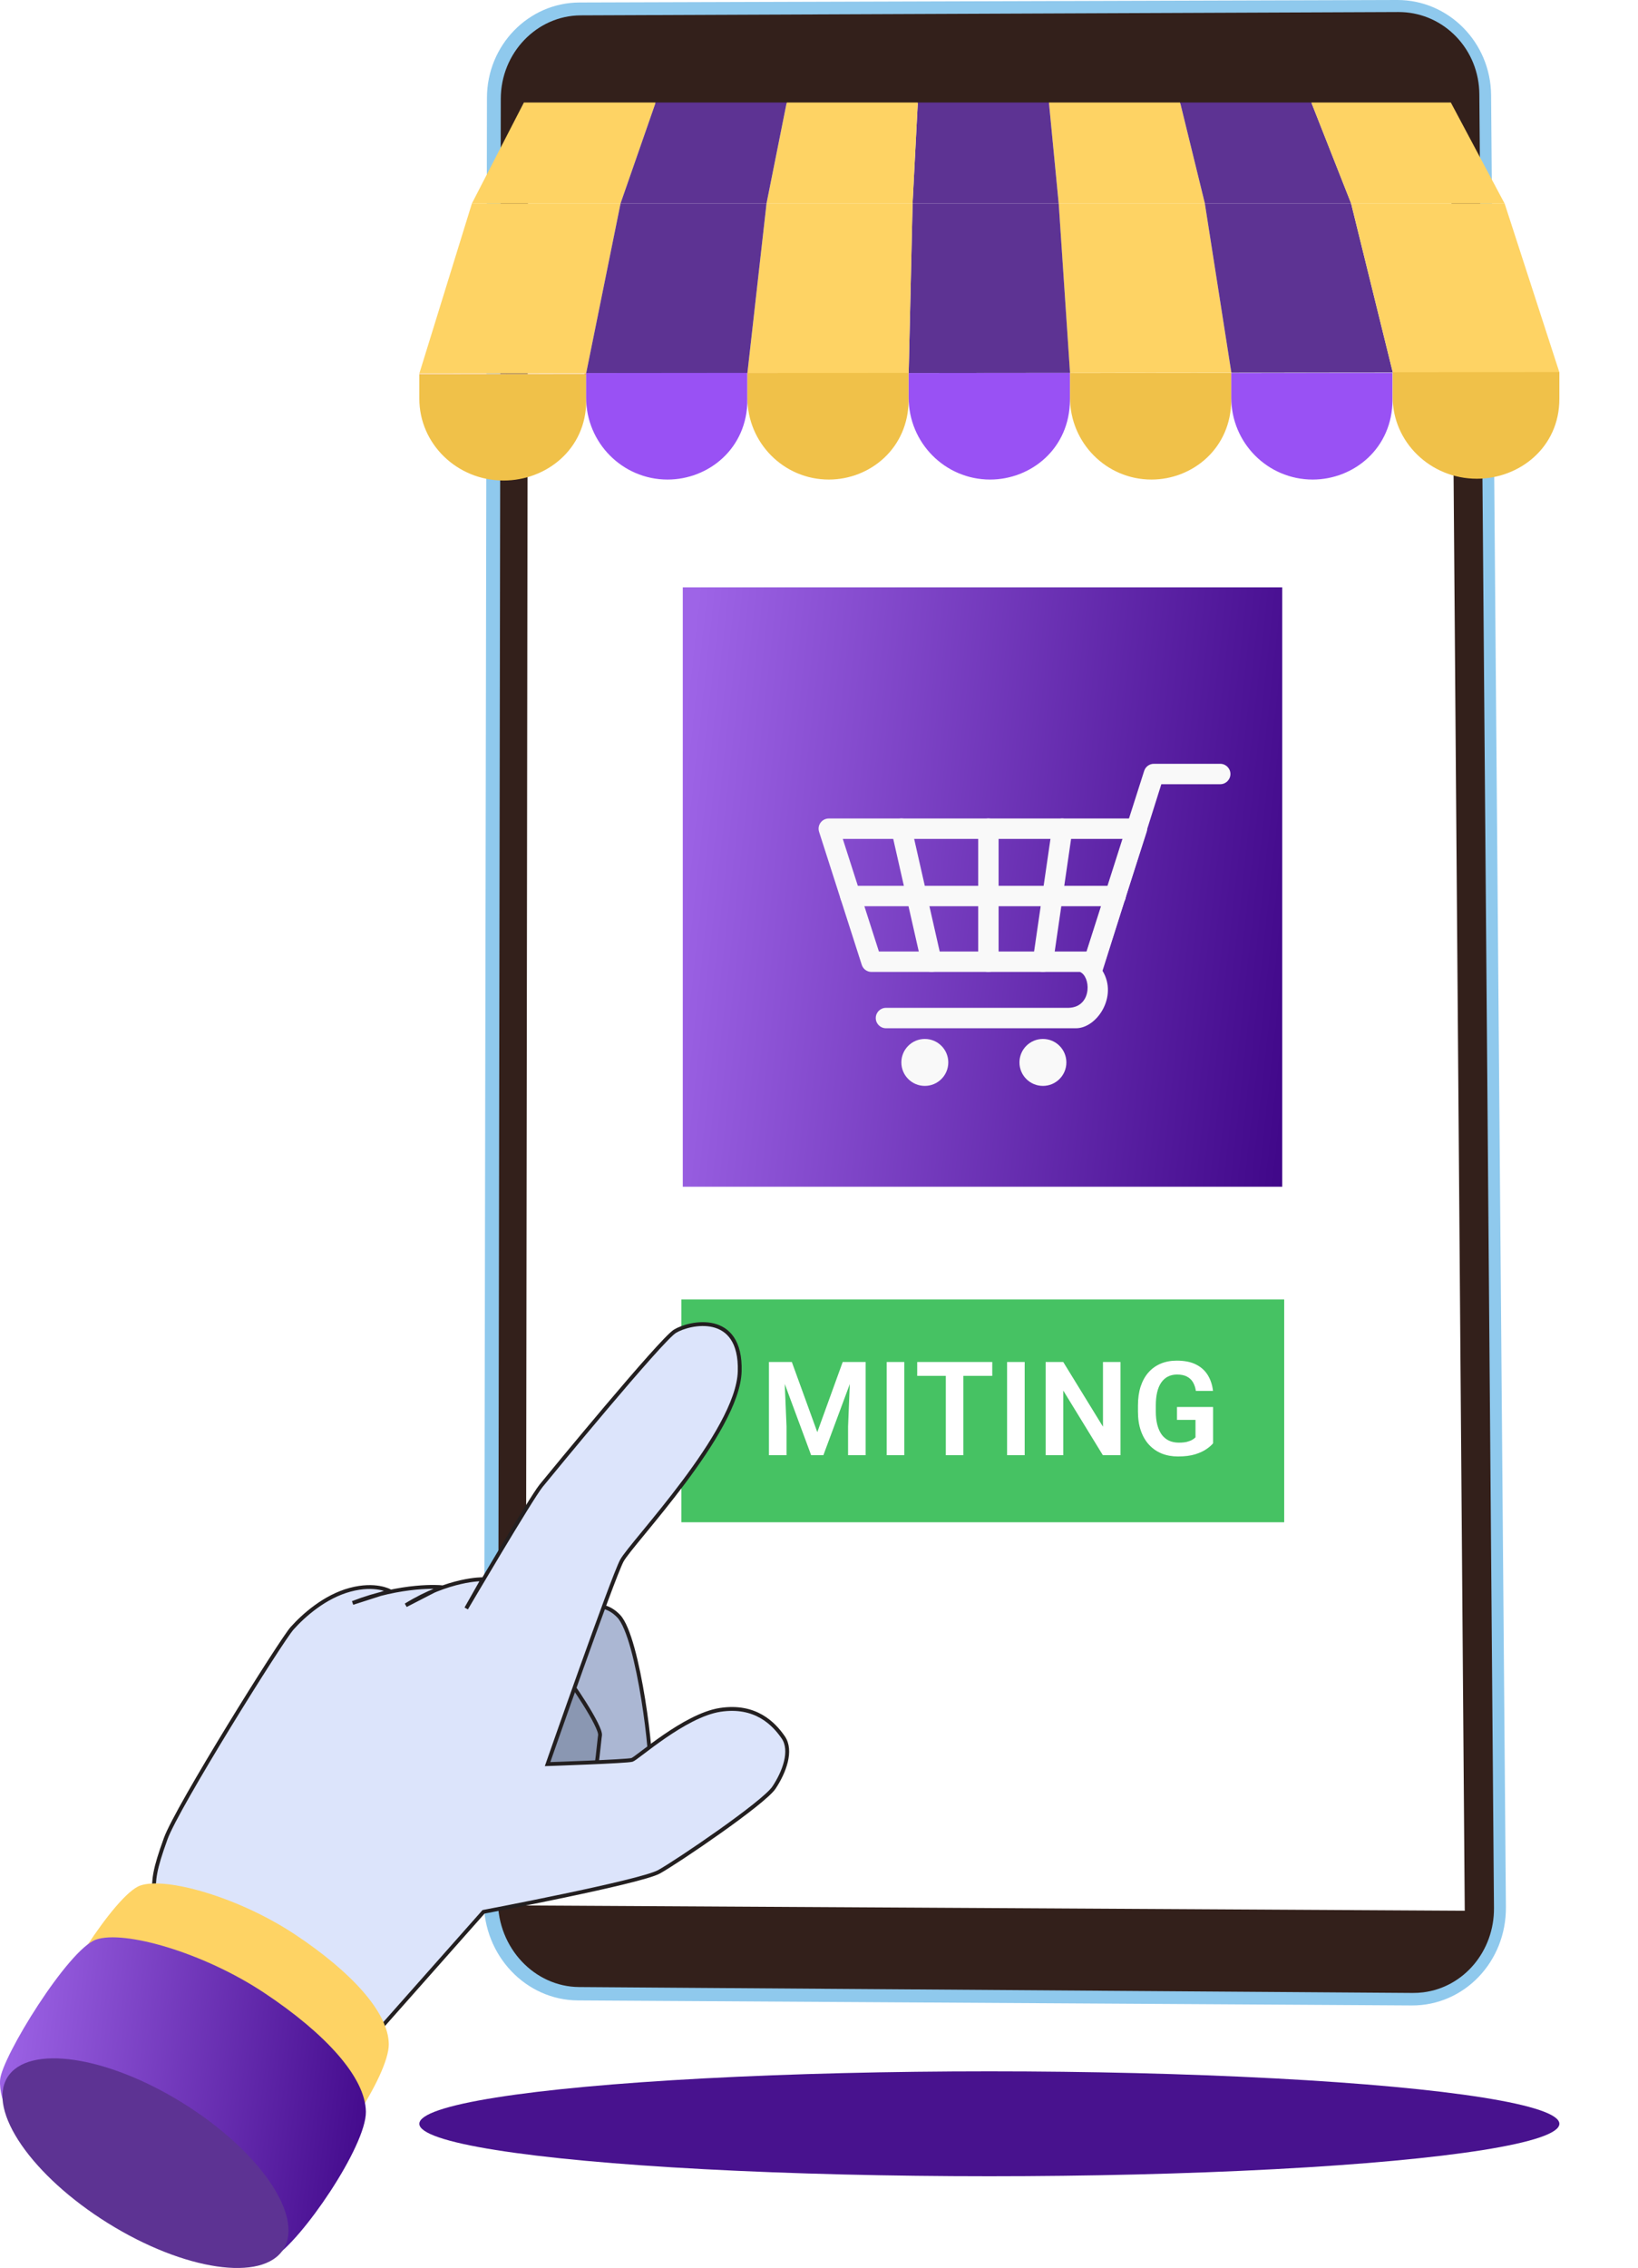 <svg width="125" height="173" viewBox="0 0 125 173" fill="none" xmlns="http://www.w3.org/2000/svg">
<g filter="url(#filter0_f_2020_147031)">
<ellipse cx="75.5" cy="162" rx="43.5" ry="4" fill="#48128E"/>
</g>
<path d="M107.733 152.973L44.098 152.589C40.127 152.564 36.914 149.178 36.922 145.029L37.161 7.453C37.168 3.452 40.328 0.202 44.223 0.19L106.622 3.34588e-05C110.547 -0.012 113.756 3.234 113.789 7.253L114.92 145.465C114.955 149.633 111.736 152.997 107.733 152.973Z" fill="#8FC9ED"/>
<path d="M108.611 151.973C108.346 152.006 108.076 152.022 107.807 152.02L44.191 151.569C40.779 151.545 37.99 148.576 37.996 144.954L38.216 7.53C38.221 4.037 40.967 1.186 44.313 1.172L106.708 0.918C106.805 0.918 106.904 0.919 107.001 0.924C108.571 0.992 110.038 1.662 111.135 2.808C112.256 3.98 112.88 5.533 112.893 7.184L114.009 145.535C114.036 148.814 111.723 151.582 108.611 151.973Z" fill="#33201B"/>
<path d="M110.706 7.879L111.779 145.749L40.113 145.347L40.296 7.879H110.706Z" fill="white"/>
<path d="M91.945 15.52H80.789L81.653 28.442L93.968 28.429L91.945 15.52Z" fill="#FED364"/>
<path d="M80.047 7.82L80.79 15.519H91.947L90.058 7.82H80.047Z" fill="#FED364"/>
<path d="M80.792 15.52H69.642L69.344 28.453L81.656 28.442L80.792 15.52Z" fill="#5D3393"/>
<path d="M70.04 7.82L69.641 15.519H80.79L80.047 7.82H70.04Z" fill="#5D3393"/>
<path d="M90.059 7.82L91.947 15.519H103.108L100.073 7.82H90.059Z" fill="#5D3393"/>
<path d="M103.106 15.52H91.945L93.968 28.429L106.288 28.417L103.106 15.52Z" fill="#5D3393"/>
<path d="M100.07 7.82L103.106 15.519H114.817L110.717 7.82H100.07Z" fill="#FED364"/>
<path d="M114.821 15.52H103.109L106.291 28.417L119.001 28.404L114.821 15.52Z" fill="#FED364"/>
<path d="M39.98 7.82L36.012 15.519H47.356L50.035 7.82H39.98Z" fill="#FED364"/>
<path d="M36.012 15.52L32 28.491L44.731 28.478L47.356 15.52H36.012Z" fill="#FED364"/>
<path d="M58.495 15.52L57.035 28.466L69.342 28.453L69.641 15.52H58.495Z" fill="#FED364"/>
<path d="M60.036 7.82L58.496 15.519H69.641L70.04 7.82H60.036Z" fill="#FED364"/>
<path d="M47.355 15.52L44.73 28.478L57.035 28.466L58.495 15.52H47.355Z" fill="#5D3393"/>
<path d="M50.035 7.82L47.355 15.519H58.495L60.035 7.82H50.035Z" fill="#5D3393"/>
<path d="M44.736 28.516L32.005 28.528C32.002 28.516 32.001 28.505 32 28.492V30.412C32 33.86 34.879 36.654 38.431 36.654C41.668 36.654 44.736 34.286 44.736 30.559V28.516Z" fill="#F0C149"/>
<path d="M57.035 28.442L44.735 28.454C44.733 28.442 44.732 28.43 44.73 28.418V30.337C44.73 33.785 47.512 36.58 50.943 36.58C54.071 36.58 57.035 34.211 57.035 30.485V28.442Z" fill="#9951F4"/>
<path d="M69.34 28.442L57.04 28.454C57.038 28.442 57.036 28.43 57.035 28.418V30.337C57.035 33.785 59.817 36.58 63.249 36.58C66.376 36.58 69.34 34.211 69.34 30.485V28.442Z" fill="#F0C149"/>
<path d="M81.648 28.442L69.348 28.454C69.346 28.442 69.345 28.43 69.344 28.418V30.337C69.344 33.785 72.126 36.58 75.557 36.58C78.684 36.58 81.648 34.211 81.648 30.485V28.442Z" fill="#9951F4"/>
<path d="M93.961 28.442L81.661 28.454C81.659 28.442 81.658 28.43 81.656 28.418V30.337C81.656 33.785 84.438 36.58 87.87 36.58C90.997 36.58 93.961 34.211 93.961 30.485V28.442Z" fill="#F0C149"/>
<path d="M106.265 28.442L93.966 28.454C93.963 28.442 93.962 28.43 93.961 28.418V30.337C93.961 33.785 96.742 36.58 100.174 36.58C103.301 36.58 106.265 34.211 106.265 30.485V28.442Z" fill="#9951F4"/>
<path d="M119 28.379L106.282 28.392C106.28 28.379 106.279 28.368 106.277 28.355V30.276C106.277 33.723 109.154 36.517 112.702 36.517C115.935 36.517 119 34.149 119 30.423V28.379Z" fill="#F0C149"/>
<path d="M44.61 28.516V28.492H32C32.001 28.505 32.002 28.516 32.005 28.528L44.61 28.516Z" fill="#FBD2CB"/>
<path d="M44.609 28.516H44.731C44.731 28.508 44.73 28.5 44.73 28.492H44.609V28.516Z" fill="#F13005"/>
<path d="M44.734 28.492C44.735 28.5 44.736 28.509 44.737 28.517V28.492H44.734Z" fill="#F13005"/>
<path d="M97.848 90.522H52.105V44.805H97.848V90.522Z" fill="url(#paint0_linear_2020_147031)"/>
<path d="M98 116.116H52V99.121H98V116.116Z" fill="#46C263"/>
<path d="M83.509 74.138H66.505C66.166 74.138 65.866 73.92 65.763 73.598L62.506 63.45C62.43 63.213 62.472 62.955 62.618 62.753C62.765 62.552 62.998 62.434 63.247 62.434H86.766C87.014 62.434 87.248 62.552 87.394 62.753C87.541 62.955 87.583 63.213 87.507 63.45L84.25 73.598C84.146 73.92 83.847 74.138 83.509 74.138ZM67.072 72.581H82.941L85.698 63.991H64.315L67.072 72.581Z" fill="#F9F9F9"/>
<path d="M82.112 78.434H67.61C67.18 78.434 66.832 78.085 66.832 77.655C66.832 77.225 67.18 76.877 67.61 76.877H81.543C82.491 76.853 82.92 76.196 82.988 75.525C83.049 74.924 82.821 74.313 82.418 74.137L87.314 58.804C87.416 58.481 87.716 58.262 88.055 58.262H93.119C93.549 58.262 93.897 58.61 93.897 59.041C93.897 59.471 93.549 59.819 93.119 59.819H88.624L84.136 74.052C85.329 76.013 83.705 78.434 82.112 78.434Z" fill="#F9F9F9"/>
<path d="M72.366 81.041C72.366 82.029 71.564 82.831 70.575 82.831C69.587 82.831 68.785 82.029 68.785 81.041C68.785 80.052 69.587 79.25 70.575 79.25C71.564 79.25 72.366 80.052 72.366 81.041Z" fill="#F9F9F9"/>
<path d="M81.378 81.041C81.378 82.029 80.576 82.831 79.588 82.831C78.599 82.831 77.797 82.029 77.797 81.041C77.797 80.052 78.599 79.25 79.588 79.25C80.576 79.25 81.378 80.052 81.378 81.041Z" fill="#F9F9F9"/>
<path d="M75.427 74.138C74.997 74.138 74.648 73.79 74.648 73.359V63.212C74.648 62.782 74.997 62.434 75.427 62.434C75.857 62.434 76.206 62.782 76.206 63.212V73.359C76.206 73.79 75.857 74.138 75.427 74.138Z" fill="#F9F9F9"/>
<path d="M71.089 74.138C70.733 74.138 70.412 73.894 70.33 73.532L68.027 63.384C67.932 62.965 68.195 62.548 68.614 62.453C69.034 62.358 69.451 62.62 69.546 63.04L71.848 73.188C71.943 73.607 71.681 74.024 71.261 74.119C71.204 74.132 71.146 74.138 71.089 74.138Z" fill="#F9F9F9"/>
<path d="M79.588 74.138C79.551 74.138 79.513 74.135 79.475 74.13C79.05 74.068 78.755 73.673 78.817 73.248L80.293 63.1C80.355 62.675 80.75 62.38 81.175 62.442C81.601 62.504 81.896 62.898 81.834 63.324L80.358 73.472C80.301 73.859 79.969 74.138 79.588 74.138Z" fill="#F9F9F9"/>
<path d="M85.137 69.127H64.896C64.466 69.127 64.117 68.779 64.117 68.349C64.117 67.918 64.466 67.57 64.896 67.57H85.137C85.567 67.57 85.916 67.918 85.916 68.349C85.916 68.779 85.567 69.127 85.137 69.127Z" fill="#F9F9F9"/>
<path d="M43.89 123.13C43.89 123.13 45.662 121.654 47.212 123.278C48.763 124.902 49.87 134.648 49.575 135.017C49.28 135.386 42.561 139.89 40.641 138.192C38.722 136.494 37.467 129.923 39.534 128.003C41.601 126.084 43.89 123.13 43.89 123.13Z" fill="#ABB7D3"/>
<path d="M43.89 123.13C43.89 123.13 45.662 121.654 47.212 123.278C48.763 124.902 49.87 134.648 49.575 135.017C49.28 135.386 42.561 139.89 40.641 138.192C38.722 136.494 37.467 129.923 39.534 128.003C41.601 126.084 43.89 123.13 43.89 123.13Z" stroke="#231F20" stroke-width="0.294" stroke-miterlimit="10"/>
<path d="M42.851 127.445C43.497 128.15 45.905 131.733 45.788 132.379C45.67 133.025 45.2 140.602 43.145 139.427C41.089 138.253 37.33 134.905 38.681 132.79C40.032 130.676 42.851 127.445 42.851 127.445Z" fill="#8A97B2"/>
<path d="M42.851 127.445C43.497 128.15 45.905 131.733 45.788 132.379C45.67 133.025 45.2 140.602 43.145 139.427C41.089 138.253 37.33 134.905 38.681 132.79C40.032 130.676 42.851 127.445 42.851 127.445Z" stroke="#231F20" stroke-width="0.294" stroke-miterlimit="10"/>
<path d="M28.364 155.465L36.9 145.832C36.9 145.832 48.882 143.561 50.292 142.778C51.701 141.995 58.28 137.531 59.063 136.357C59.846 135.182 60.472 133.537 59.768 132.519C59.063 131.501 57.667 130.012 54.954 130.428C52.242 130.843 48.624 134.118 48.233 134.24C47.843 134.362 41.786 134.565 41.786 134.565C41.786 134.565 46.734 120.396 47.453 119.047C48.173 117.698 56.314 109.242 56.449 104.609C56.584 99.977 52.581 100.876 51.501 101.551C50.422 102.225 42.056 112.391 41.291 113.335C40.526 114.279 35.579 122.69 35.579 122.69L36.842 120.462C36.842 120.462 34.288 120.396 30.968 122.447L33.652 121.066C33.652 121.066 30.718 120.793 26.911 122.271L29.739 121.363C29.739 121.363 28.65 120.746 26.715 121.265C24.779 121.784 23.155 123.235 22.291 124.203C21.427 125.17 13.511 137.855 12.648 140.24C11.784 142.625 11.714 143.316 11.749 144.595C11.784 145.874 28.364 155.465 28.364 155.465Z" fill="#DCE4FB"/>
<path d="M28.364 155.465L36.9 145.832C36.9 145.832 48.882 143.561 50.292 142.778C51.701 141.995 58.28 137.531 59.063 136.357C59.846 135.182 60.472 133.537 59.768 132.519C59.063 131.501 57.667 130.012 54.954 130.428C52.242 130.843 48.624 134.118 48.233 134.24C47.843 134.362 41.786 134.565 41.786 134.565C41.786 134.565 46.734 120.396 47.453 119.047C48.173 117.698 56.314 109.242 56.449 104.609C56.584 99.977 52.581 100.876 51.501 101.551C50.422 102.225 42.056 112.391 41.291 113.335C40.526 114.279 35.579 122.69 35.579 122.69L36.842 120.462C36.842 120.462 34.288 120.396 30.968 122.447L33.652 121.066C33.652 121.066 30.718 120.793 26.911 122.271L29.739 121.363C29.739 121.363 28.65 120.746 26.715 121.265C24.779 121.784 23.155 123.235 22.291 124.203C21.427 125.17 13.511 137.855 12.648 140.24C11.784 142.625 11.714 143.316 11.749 144.595C11.784 145.874 28.364 155.465 28.364 155.465Z" stroke="#231F20" stroke-width="0.294" stroke-miterlimit="10"/>
<path d="M5.106 157.094C5.106 157.094 3.849 155.257 3.965 153.673C4.08 152.09 8.743 144.52 10.7 143.829C12.658 143.138 18.242 144.721 22.531 147.571C26.819 150.42 29.64 153.501 29.669 155.919C29.698 158.336 25.15 164.986 23.164 166.166C21.178 167.346 5.106 157.094 5.106 157.094Z" fill="#FED364"/>
<path d="M1.247 162.358C1.247 162.358 -0.117 160.362 0.008 158.643C0.133 156.923 5.197 148.702 7.323 147.952C9.448 147.202 15.512 148.921 20.169 152.016C24.827 155.11 27.89 158.455 27.922 161.081C27.953 163.706 23.014 170.927 20.857 172.209C18.701 173.49 1.247 162.358 1.247 162.358Z" fill="url(#paint1_linear_2020_147031)"/>
<path d="M21.636 171.554C20.061 174.086 14.069 173.206 8.252 169.589C2.434 165.972 -1.005 160.986 0.569 158.454C2.144 155.922 8.136 156.801 13.954 160.419C19.771 164.036 23.21 169.022 21.636 171.554Z" fill="#5D3393"/>
<path d="M59.265 103.891H60.427L62.37 109.242L64.309 103.891H65.476L62.834 111H61.901L59.265 103.891ZM58.679 103.891H59.816L60.022 108.808V111H58.679V103.891ZM64.919 103.891H66.061V111H64.719V108.808L64.919 103.891ZM69.009 103.891V111H67.667V103.891H69.009ZM73.515 103.891V111H72.177V103.891H73.515ZM75.722 103.891V104.95H69.994V103.891H75.722ZM78.196 103.891V111H76.853V103.891H78.196ZM85.509 103.891V111H84.162L81.139 106.068V111H79.796V103.891H81.139L84.171 108.827V103.891H85.509ZM92.573 107.323V110.092C92.469 110.225 92.305 110.37 92.08 110.526C91.859 110.683 91.569 110.818 91.211 110.932C90.853 111.042 90.413 111.098 89.893 111.098C89.44 111.098 89.027 111.023 88.652 110.873C88.278 110.72 87.956 110.497 87.686 110.204C87.415 109.911 87.207 109.553 87.061 109.13C86.914 108.707 86.841 108.223 86.841 107.68V107.211C86.841 106.667 86.909 106.184 87.046 105.761C87.186 105.338 87.384 104.979 87.642 104.687C87.902 104.394 88.213 104.171 88.574 104.018C88.939 103.865 89.346 103.788 89.795 103.788C90.397 103.788 90.892 103.887 91.279 104.086C91.67 104.285 91.969 104.558 92.178 104.906C92.386 105.251 92.516 105.648 92.568 106.098H91.26C91.224 105.85 91.152 105.634 91.045 105.448C90.938 105.259 90.784 105.113 90.586 105.009C90.391 104.901 90.137 104.848 89.824 104.848C89.561 104.848 89.328 104.9 89.126 105.004C88.924 105.108 88.755 105.259 88.618 105.458C88.481 105.657 88.377 105.902 88.306 106.195C88.237 106.488 88.203 106.824 88.203 107.201V107.68C88.203 108.061 88.242 108.399 88.32 108.695C88.398 108.988 88.511 109.236 88.657 109.438C88.807 109.636 88.991 109.787 89.209 109.892C89.43 109.993 89.681 110.043 89.961 110.043C90.215 110.043 90.425 110.022 90.591 109.979C90.76 109.934 90.895 109.88 90.996 109.818C91.097 109.757 91.175 109.696 91.231 109.638V108.305H89.819V107.323H92.573Z" fill="white"/>
<defs>
<filter id="filter0_f_2020_147031" x="26.645" y="152.645" width="97.709" height="18.709" filterUnits="userSpaceOnUse" color-interpolation-filters="sRGB">
<feFlood flood-opacity="0" result="BackgroundImageFix"/>
<feBlend mode="normal" in="SourceGraphic" in2="BackgroundImageFix" result="shape"/>
<feGaussianBlur stdDeviation="2.677" result="effect1_foregroundBlur_2020_147031"/>
</filter>
<linearGradient id="paint0_linear_2020_147031" x1="97.848" y1="90.522" x2="48.801" y2="85.129" gradientUnits="userSpaceOnUse">
<stop stop-color="#400789"/>
<stop offset="1" stop-color="#9E64E7"/>
</linearGradient>
<linearGradient id="paint1_linear_2020_147031" x1="27.922" y1="172.312" x2="-1.912" y2="168.58" gradientUnits="userSpaceOnUse">
<stop stop-color="#400789"/>
<stop offset="1" stop-color="#9E64E7"/>
</linearGradient>
</defs>
</svg>
